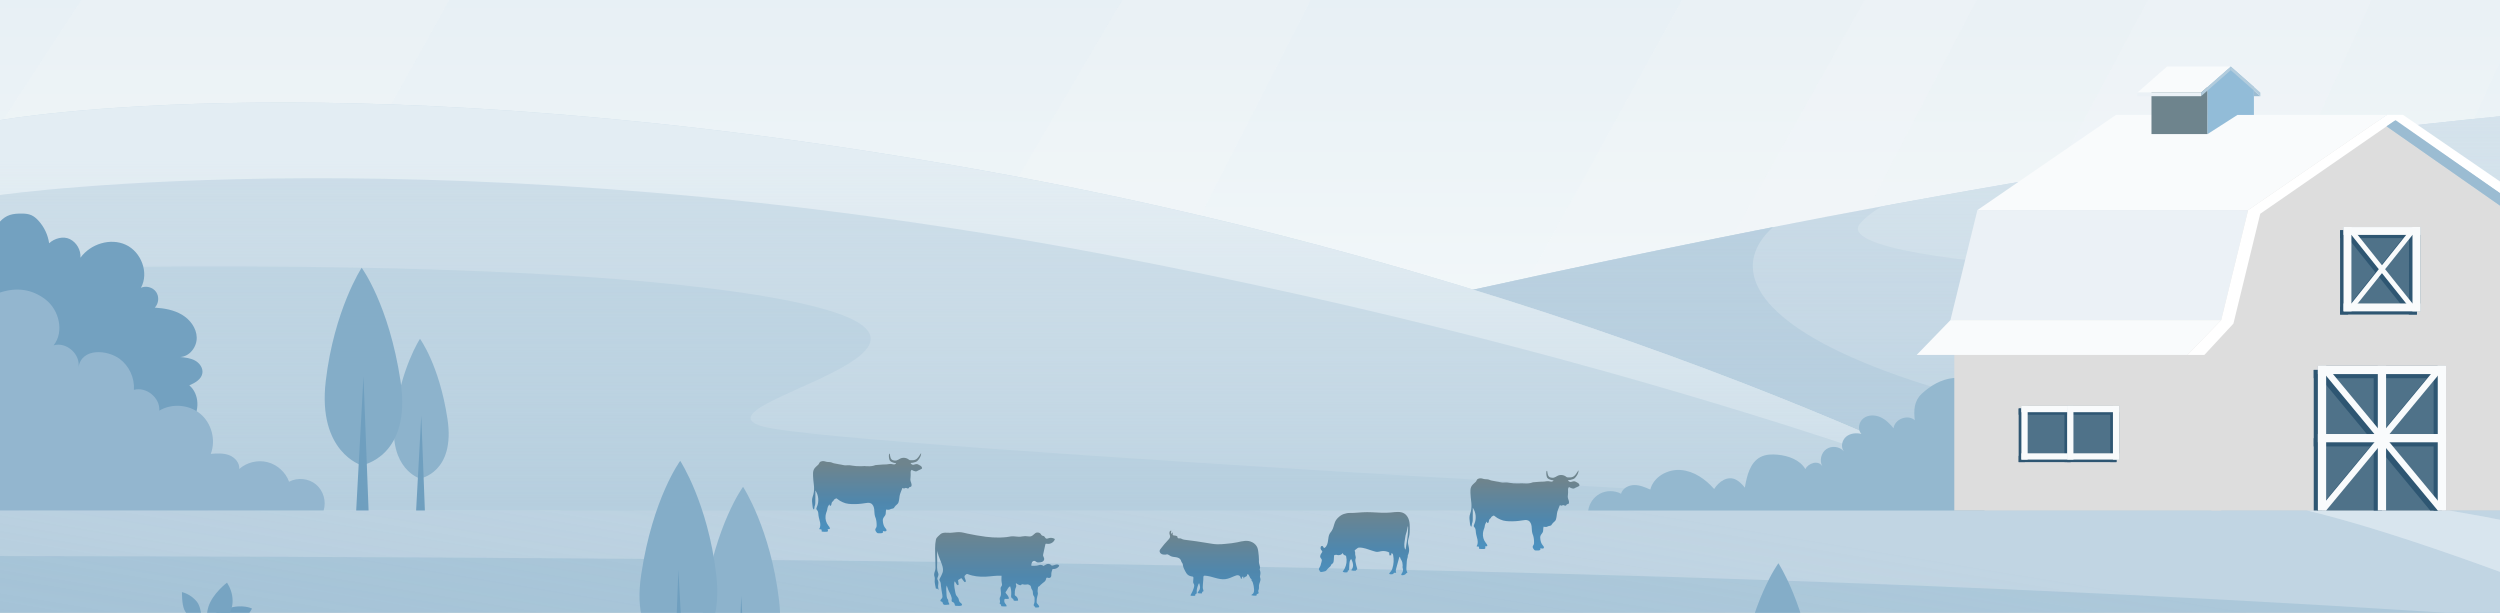 <?xml version="1.0" encoding="UTF-8"?><svg id="a" xmlns="http://www.w3.org/2000/svg" xmlns:xlink="http://www.w3.org/1999/xlink" viewBox="0 0 750 183.845"><rect x="0" y="0" width="750" height="183.845" fill="#333333" stroke="none"/><defs><linearGradient id="c" x1="540.713" y1="-304.664" x2="540.713" y2="61.958" gradientTransform="translate(0 -204.129) scale(1 -1)" gradientUnits="userSpaceOnUse"><stop offset="0" stop-color="#f3f8fa"/><stop offset="1" stop-color="#c8dae6"/></linearGradient><linearGradient id="d" x1="624.105" y1="-231.316" x2="624.105" y2="-353.778" gradientTransform="translate(0 -204.129) scale(1 -1)" gradientUnits="userSpaceOnUse"><stop offset="0" stop-color="#cadbe7" stop-opacity="0"/><stop offset="1" stop-color="#aec9db" stop-opacity=".5"/></linearGradient><linearGradient id="e" x1="304.343" y1="-251.128" x2="304.343" y2="-355.833" gradientTransform="translate(0 -204.129) scale(1 -1)" gradientUnits="userSpaceOnUse"><stop offset="0" stop-color="#ccdde8" stop-opacity="0"/><stop offset="1" stop-color="#aec9db" stop-opacity=".5"/></linearGradient><linearGradient id="f" x1="563.061" y1="-368.446" x2="524.686" y2="-601.02" gradientTransform="translate(0 -204.129) scale(1 -1)" gradientUnits="userSpaceOnUse"><stop offset="0" stop-color="#9abbd2" stop-opacity="0"/><stop offset="1" stop-color="#709fbf" stop-opacity=".4"/></linearGradient><linearGradient id="g" x1="363.012" y1="-363.918" x2="363.012" y2="-383.695" gradientTransform="translate(0 -204.129) scale(1 -1)" gradientUnits="userSpaceOnUse"><stop offset="0" stop-color="#6e848d"/><stop offset=".599" stop-color="#4f87ad"/><stop offset="1" stop-color="#4c91bf"/></linearGradient><linearGradient id="h" x1="409.302" y1="-357.013" x2="409.302" y2="-376.563" gradientTransform="translate(0 -204.129) scale(1 -1)" gradientUnits="userSpaceOnUse"><stop offset="0" stop-color="#6e848d"/><stop offset=".599" stop-color="#4f87ad"/><stop offset="1" stop-color="#4c91bf"/></linearGradient><linearGradient id="i" x1="457.34" y1="-348.49" x2="457.34" y2="-367.793" gradientTransform="translate(0 -204.129) scale(1 -1)" gradientUnits="userSpaceOnUse"><stop offset="0" stop-color="#6e848d"/><stop offset=".599" stop-color="#4f87ad"/><stop offset="1" stop-color="#4c91bf"/></linearGradient><linearGradient id="j" x1="260.122" y1="-343.327" x2="260.122" y2="-362.629" gradientTransform="translate(0 -204.129) scale(1 -1)" gradientUnits="userSpaceOnUse"><stop offset="0" stop-color="#6e848d"/><stop offset=".599" stop-color="#4f87ad"/><stop offset="1" stop-color="#4c91bf"/></linearGradient><linearGradient id="k" x1="1981.074" y1="-362.95" x2="1981.074" y2="-386.504" gradientTransform="translate(2280.061 -204.129) rotate(-180)" gradientUnits="userSpaceOnUse"><stop offset="0" stop-color="#6e848d"/><stop offset=".599" stop-color="#4f87ad"/><stop offset="1" stop-color="#4c91bf"/></linearGradient></defs><g id="b"><g><rect x="-.063" y="-274.66" width="1081.552" height="721.035" fill="url(#c)"/><g><polygon points="1039.352 -274.66 859.252 182.073 725.11 182.073 965.244 -274.66 1039.352 -274.66" fill="#f6f9fb" isolation="isolate" opacity=".15"/><polygon points="884.214 -274.66 675.186 182.073 404.379 182.073 655.689 -274.66 884.214 -274.66" fill="#f6f9fb" isolation="isolate" opacity=".15"/><polygon points="835.645 -274.66 629.112 182.073 547.116 182.073 791.157 -274.66 835.645 -274.66" fill="#f6f9fb" isolation="isolate" opacity=".2"/><polygon points="735.594 -274.66 498.431 182.073 457.606 182.073 712.881 -274.66 735.594 -274.66" fill="#f6f9fb" isolation="isolate" opacity=".2"/><polygon points="533.459 -274.66 300.262 182.073 229.615 182.073 498.301 -274.66 533.459 -274.66" fill="#f6f9fb" isolation="isolate" opacity=".15"/><polygon points="287.716 -274.66 33.407 182.073 -.063 182.073 -.063 37.505 203.831 -274.66 287.716 -274.66" fill="#f6f9fb" isolation="isolate" opacity=".15"/></g><g><g><path d="M1081.489,48.141c-40.477-16.291-142.546-21.689-243.525-18.897-203.178,5.617-461.832,71.17-671.243,124.292h914.768s-0-105.395-0-105.395Z" fill="#cadbe7"/><path d="M775.58,80.012c78.057-7.032,115.771-16.688,115.771-16.688,0,0-55.596,27.052-35.981,30.045,19.615,2.993,248.48-44.813,157.43-59.033l-.03-.123c-48.595-5.269-111.911-6.708-174.807-4.969-84.113,2.325-177.737,14.928-273.435,32.664-2.668,1.57-4.824,3.244-6.434,5.067-12.492,14.138,139.429,20.069,217.486,13.037h0Z" fill="#d5e3ec"/><path d="M1081.489,48.141c-10.993-4.424-26.536-8.043-45.358-10.915,90.593,31.669-18.711,126.757-260.506,108.816-229.254-17.01-267.349-56.666-243.707-77.914-46.251,9.067-92.784,19.186-138.779,29.791l-3.645,55.228h691.995V48.141l0-0Z" fill="#b8cfdf"/><path d="M1081.489,48.141c-40.477-16.291-142.546-21.689-243.525-18.897-203.178,5.617-461.832,71.17-671.243,124.292h914.768s-0-105.395-0-105.395Z" fill="url(#d)"/></g><g><path d="M608.75,153.148s-124.537-67.978-314.165-102.06C104.956,17.006-.063,36.06-.063,36.06v117.089H608.75Z" fill="#ccdde8"/><path d="M331.01,76.265c167.405,31.673,277.74,76.884,277.74,76.884,0,0-124.537-67.978-314.165-102.06C104.956,17.006-.063,36.059-.063,36.059v22.45s135.05-19.333,331.073,17.755Z" fill="#e3edf3"/><path d="M-.063,80.758s160.117-4.931,234.1,8.96c73.983,13.891-29.179,31.591-5.141,38.234,24.038,6.643,379.855,25.196,379.855,25.196H-.063V80.758Z" fill="#bed4e2"/><path d="M608.75,153.148s-124.537-67.978-314.165-102.06C104.956,17.006-.063,36.06-.063,36.06v117.089H608.75Z" fill="url(#e)"/></g><g><rect x="-.063" y="153.148" width="1081.552" height="293.227" fill="#acc8da"/><path d="M1081.489,220.082C780.709,174.859,464.958,167.649-.063,166.807v-13.659H1081.489l0,66.934v0Z" fill="#c1d5e3"/><path d="M692.061,153.148c45.332,10.62,157.125,55.073,184.72,78.811,14.999,12.903-6.485,15.03-66.109,40.159-58.313,24.576-102.769,58.897-140.302,95.022-37.533,36.125-106.343,79.235-261.837,79.235h358.589s14.883-18.922,35.577-56.636c22.2-40.457,29.192-58.541,99.457-89.978,70.265-31.437,95.806-37.875,80.988-52.772-18.387-18.485-130.472-74.078-248.432-93.842h-42.651s-0-0-0-0Z" fill="#c7d9e6"/><path d="M884.94,195.959c-43.177-17.117-96.08-33.739-150.228-42.811h-42.651c22.802,5.342,62.416,19.244,99.675,34.763,31.57,2.403,62.593,5.078,93.204,8.048Z" fill="#d8e5ee"/><rect x="-.063" y="153.148" width="1081.552" height="293.227" fill="url(#f)"/></g><g><path d="M-.062,66.531c1.954-2.11,3.824-2.501,6.764-2.458,.918,.014,1.853,.107,2.694,.476,.798,.351,1.473,.935,2.068,1.573,1.754,1.88,2.913,4.307,3.272,6.853,1.596-1.468,4.24-2.235,6.247-1.23,2.023,1.013,3.324,3.312,3.152,5.568,3.004-4.138,8.977-6.027,13.616-3.875,4.639,2.152,7.014,8.43,4.526,12.898,1.555-.705,3.575-.151,4.553,1.249,.977,1.4,.802,3.487-.395,4.704,2.828,.181,5.713,.677,8.149,2.125,2.436,1.448,4.361,4,4.431,6.833,.07,2.833-2.128,5.725-4.958,5.861,1.533,.153,3.114,.321,4.464,1.065,1.35,.743,2.42,2.22,2.2,3.745-.268,1.861-2.192,2.952-3.923,3.687,3.09,2.618,3.167,7.815,.594,10.942s-7.155,4.17-11.063,3.112c-.032,3.146-1.998,6.062-4.612,7.813-2.614,1.751-5.799,2.468-8.939,2.679-5.105,.344-10.597-.731-14.266-4.298H-.063l.001-69.323v-0H-.062v0Z" fill="#73a1c0"/><path d="M-.063,87.781c4.928-1.639,9.577-1.106,13.699,2.051,4.123,3.158,5.684,9.706,2.453,13.771,3.793-1.142,8.116,2.678,7.45,6.583,1.018-5.971,8.723-5.21,12.354-2.529,2.864,2.114,4.535,5.747,4.276,9.298,3.705-1.035,7.906,2.405,7.623,6.241,3.775-2.262,8.966-1.85,12.338,.978,3.372,2.829,4.679,7.869,3.108,11.98,1.842-.137,3.752-.266,5.481,.384,1.729,.65,3.223,2.313,3.054,4.152,2.271-2.002,5.554-2.792,8.488-2.04,2.933,.751,5.433,3.021,6.462,5.869,2.535-1.355,5.877-1.013,8.086,.826,2.209,1.839,3.151,5.063,2.278,7.802H-.063l0-65.367v-0Z" fill="#93b6cf"/></g><g><g><g><path d="M59.763,189.266c-.358-2.294,5.279-6.415,6.151-5.631,.871,.784-.808,2.34-2.488,3.872s-3.663,1.759-3.663,1.759Z" fill="#71a0c0"/><path d="M62.837,189.266s.729-5.18,5.348-6.693c4.619-1.513,7.419,0,7.419,0,0,0-1.788,3.541-5.039,4.934s-7.728,1.759-7.728,1.759Z" fill="#71a0c0"/></g><g><path d="M68.109,174.784c2.028,3.172,2.424,7.241,0,10.473-1.901,2.534-5.273,4.01-5.273,4.01,0,0-1.556-3.241-.306-7.241s5.579-7.241,5.579-7.241Z" fill="#77a4c2"/><path d="M60.426,187.507s.444-4.84-1.459-7.113-4.377-2.755-4.377-2.755c0,0-.066,3.559,.678,5.225,1.322,2.957,5.158,4.643,5.158,4.643Z" fill="#77a4c2"/></g></g><path d="M533.521,168.975s-8.219,11.108-11.696,34.054c-3.478,22.946,11.696,25.409,11.696,25.409,0,0,13.327-3.956,10.803-25.372-2.524-21.416-10.803-34.091-10.803-34.091Z" fill="#84adc8"/><g><g><path d="M125.993,101.643s5.794,7.831,8.246,24.007c2.452,16.176-8.246,17.913-8.246,17.913,0,0-9.395-2.789-7.616-17.886,1.779-15.097,7.616-24.033,7.616-24.033Z" fill="#8db3cc"/><polygon points="126.378 124.692 127.462 153.148 124.832 153.148 126.378 124.692" fill="#6f9fbf"/></g><g><path d="M108.496,80.326s8.192,11.072,11.658,33.943c3.466,22.871-11.658,25.326-11.658,25.326,0,0-13.283-3.943-10.768-25.289s10.768-33.98,10.768-33.98c0,0,0-0,0-0Z" fill="#84adc8"/><polygon points="109.041 112.915 110.574 153.148 106.855 153.148 109.041 112.915" fill="#6f9fbf"/></g></g><g><g><path d="M222.92,146.043s-8.219,11.108-11.696,34.054c-3.478,22.946,11.696,25.41,11.696,25.41,0,0,13.327-3.956,10.803-25.372-2.524-21.416-10.803-34.091-10.803-34.091,0,0,0,0,0,0Z" fill="#8db3cc"/><polygon points="222.373 178.738 220.836 219.103 224.567 219.103 222.373 178.738" fill="#6f9fbf"/></g><g><path d="M204.064,138.253s-8.219,11.108-11.696,34.054c-3.478,22.946,11.696,25.41,11.696,25.41,0,0,13.327-3.956,10.803-25.372-2.523-21.416-10.803-34.092-10.803-34.092Z" fill="#84adc8"/><polygon points="203.517 170.949 201.98 211.314 205.711 211.314 203.517 170.949" fill="#6f9fbf"/></g></g></g><g><path d="M595.296,153.148c1.859-2.069,2.774-4.859,3.01-7.967,.537-7.081,.207-14.227-.979-21.228-1.039-6.129-4.37-11.225-11.363-10.537-3.587,.353-6.867,2.291-9.493,4.759-2.261,2.126-2.386,4.982-2.033,7.903-2.073-1.878-6.053-.375-6.367,2.404-1.118-1.367-2.406-2.663-4.028-3.362s-3.641-.695-5.032,.392c-1.392,1.087-1.812,3.382-.603,4.669-1.57-.39-3.362-.199-4.592,.851-1.23,1.05-1.658,3.065-.67,4.345-1.271-1.449-3.664-1.738-5.244-.634-1.58,1.104-2.131,3.45-1.209,5.141-1.177-1.954-4.231-.954-5.083,.849-1.637-2.779-5.048-3.996-8.258-4.314-1.761-.175-3.616-.126-5.188,.686-3.178,1.641-4.115,5.663-4.708,9.19-.755-.927-1.59-1.827-2.65-2.379-2.548-1.329-5.207,.611-6.561,2.792-2.596-2.965-6.085-5.401-10.013-5.707s-8.2,2.05-9.14,5.877c-1.546-.685-3.152-1.383-4.843-1.361-1.691,.022-3.494,.978-3.939,2.609-1.946-1.041-4.412-1.042-6.359-.002-1.868,.998-3.194,2.929-3.49,5.025h118.837l0-0s0,0,0,0Z" fill="#94b8cf"/><g><g><polygon points="775.625 106.479 758.523 106.479 758.523 96.035 711.007 37.913 716.014 34.473 760.167 63.035 768.727 96.035 775.625 106.479" fill="#b2ccdd"/><polygon points="663.429 96.035 671.511 63.035 711.949 35.082 756.344 66.117 763.67 96.035 763.67 153.148 663.429 153.148 663.429 96.035" fill="#ddd"/><rect x="586.29" y="96.035" width="80.064" height="57.113" fill="#ddd"/><polygon points="585.133 96.035 593.215 63.035 674.435 63.035 666.354 96.035 585.133 96.035" fill="#ebf1f6"/><polygon points="593.207 63.035 634.785 34.473 716.014 34.473 674.435 63.035 593.207 63.035" fill="#f9fbfc"/><polygon points="656.227 106.479 575.007 106.479 585.133 96.035 666.354 96.035 656.227 106.479" fill="#f9fbfc"/><polygon points="720.923 34.473 678.075 64.13 670.025 97.083 661.311 106.479 656.227 106.479 666.354 96.035 674.435 63.035 716.014 34.473 720.923 34.473" fill="#fff"/><polygon points="716.014 34.473 758.862 64.13 766.911 97.083 775.625 106.479 780.709 106.479 770.583 96.035 762.501 63.035 720.923 34.473 716.014 34.473" fill="#fff"/><polygon points="756.344 66.117 758.862 64.13 718.687 36.06 715.975 37.897 756.344 66.117" fill="#9bbcd2"/></g><g><polygon points="678.112 28.856 676.172 28.856 676.172 27.154 678.112 28.856" fill="#9bbcd2"/><rect x="645.445" y="26.091" width="16.821" height="14.13" fill="#6e848d"/><polygon points="662.267 40.221 671.238 34.473 676.172 34.473 676.172 26.091 669.22 19.968 662.267 26.091 662.267 40.221" fill="#92bcd8"/><polygon points="641.213 27.772 650.106 19.968 669.22 19.968 660.327 27.772 641.213 27.772" fill="#f9fbfc"/><rect x="641.213" y="27.772" width="19.114" height="1.085" fill="#ebf1f6"/><polygon points="660.327 28.856 669.22 21.053 669.22 19.968 660.327 27.772 660.327 28.856" fill="#b2ccdd"/><polygon points="678.112 28.856 669.22 21.053 669.22 19.968 678.112 27.772 678.112 28.856" fill="#b2ccdd"/></g><rect x="695.363" y="109.744" width="38.443" height="43.404" fill="#4f7289"/><g><rect x="694.123" y="110.985" width="2.481" height="42.164" fill="#2e5672"/><rect x="730.085" y="110.985" width="2.481" height="42.164" fill="#2e5672"/><rect x="712.104" y="110.985" width="2.481" height="42.164" fill="#2e5672"/><rect x="694.123" y="110.984" width="38.443" height="2.481" fill="#2e5672"/><rect x="694.123" y="131.446" width="38.443" height="2.481" fill="#2e5672"/><polygon points="730.085 110.985 712.104 132.687 714.585 132.687 732.566 110.985 730.085 110.985" fill="#2e5672"/><polygon points="696.604 110.985 714.585 132.687 712.104 132.687 694.123 110.985 696.604 110.985" fill="#2e5672"/><polygon points="729.057 153.148 712.104 132.687 714.585 132.687 731.538 153.148 729.057 153.148" fill="#2e5672"/><polygon points="697.631 153.148 714.585 132.687 712.104 132.687 695.151 153.148 697.631 153.148" fill="#2e5672"/></g><g><rect x="695.363" y="109.744" width="2.481" height="43.404" fill="#f9fbfc"/><rect x="731.325" y="109.744" width="2.481" height="43.404" fill="#f9fbfc"/><rect x="713.344" y="109.744" width="2.481" height="43.404" fill="#f9fbfc"/><rect x="695.363" y="109.744" width="38.443" height="2.481" fill="#f9fbfc"/><rect x="695.363" y="130.206" width="38.443" height="2.481" fill="#f9fbfc"/><polygon points="731.325 109.744 713.344 131.446 715.825 131.446 733.806 109.744 731.325 109.744" fill="#f9fbfc"/><polygon points="697.844 109.744 715.825 131.446 713.344 131.446 695.363 109.744 697.844 109.744" fill="#f9fbfc"/><polygon points="731.325 153.148 713.344 131.446 715.825 131.446 733.806 153.148 731.325 153.148" fill="#f9fbfc"/><polygon points="697.844 153.148 715.825 131.446 713.344 131.446 695.363 153.148 697.844 153.148" fill="#f9fbfc"/></g><rect x="703.06" y="68.112" width="23.049" height="25.291" fill="#4f7289"/><g><rect x="702.025" y="91.995" width="23.049" height="2.364" fill="#2e5672"/><rect x="702.025" y="69.068" width="23.049" height="2.364" fill="#2e5672"/><rect x="702.025" y="69.068" width="2.364" height="25.291" fill="#2e5672"/><rect x="722.71" y="69.068" width="2.364" height="25.291" fill="#2e5672"/><polygon points="704.389 69.068 722.71 91.995 722.71 94.359 704.389 71.432 704.389 69.068" fill="#2e5672"/><polygon points="722.71 69.068 704.389 91.995 704.389 94.359 722.71 71.432 722.71 69.068" fill="#2e5672"/></g><g><rect x="703.06" y="91.04" width="23.049" height="2.364" fill="#f9fbfc"/><rect x="703.06" y="68.112" width="23.049" height="2.364" fill="#f9fbfc"/><rect x="703.06" y="68.112" width="2.364" height="25.291" fill="#f9fbfc"/><rect x="723.745" y="68.112" width="2.364" height="25.291" fill="#f9fbfc"/><polygon points="705.424 68.112 723.745 91.04 723.745 93.404 705.424 70.476 705.424 68.112" fill="#f9fbfc"/><polygon points="723.745 68.112 705.424 91.04 705.424 93.404 723.745 70.476 723.745 68.112" fill="#f9fbfc"/></g><g><rect x="606.421" y="121.78" width="15.609" height="16.094" fill="#4f7289"/><g><rect x="605.599" y="136.754" width="15.609" height="1.878" fill="#2e5672"/><rect x="605.599" y="122.538" width="15.609" height="1.878" fill="#2e5672"/><rect x="605.599" y="122.538" width="1.878" height="16.094" fill="#2e5672"/><rect x="619.33" y="123.657" width="1.878" height="14.975" fill="#2e5672"/></g><g><rect x="606.421" y="135.995" width="15.609" height="1.878" fill="#f9fbfc"/><rect x="606.421" y="121.78" width="15.609" height="1.878" fill="#f9fbfc"/><rect x="606.421" y="121.78" width="1.878" height="16.094" fill="#f9fbfc"/><rect x="620.153" y="121.78" width="1.878" height="16.094" fill="#f9fbfc"/></g><rect x="620.152" y="121.78" width="15.609" height="16.094" fill="#4f7289"/><g><rect x="620.152" y="136.754" width="14.787" height="1.878" fill="#2e5672"/><rect x="620.152" y="122.538" width="14.787" height="1.878" fill="#2e5672"/><rect x="633.062" y="122.538" width="1.878" height="16.094" fill="#2e5672"/></g><g><rect x="620.152" y="135.995" width="15.609" height="1.878" fill="#f9fbfc"/><rect x="620.152" y="121.78" width="15.609" height="1.878" fill="#f9fbfc"/><rect x="620.153" y="121.78" width="1.878" height="16.094" fill="#f9fbfc"/><rect x="633.884" y="121.78" width="1.878" height="16.094" fill="#f9fbfc"/></g></g></g></g></g><g><path d="M354.243,161.539c-.268-.09-.782,.082-.963-.191-.063-.095,.019-.246-.04-.349-.161-.282-.794-.347-1.082-.372-.111-.01-.237-.02-.305-.108-.032-.041-.045-.093-.053-.145-.032-.201,.005-.412,.102-.59-.241-.036-.487,.185-.476,.429-.102-.05-.128-.182-.131-.295-.006-.235,.038-.472,.127-.69-.113-.064-.262-.034-.363,.047-.101,.081-.161,.203-.197,.328-.134,.461,.088,.775,.157,1.206,.073,.458-.239,.825-.537,1.136-.836,.87-1.616,1.793-2.335,2.761-.095,.128-.191,.26-.238,.412-.139,.449,.201,.934,.631,1.123,.43,.189,.921,.159,1.39,.125l.1-.098c.439,.023,.782,.369,1.175,.565,.503,.251,1.088,.253,1.644,.343s1.151,.324,1.388,.834c.087,.186,.117,.395,.213,.576,.086,.164,.221,.299,.303,.466,.097,.198,.111,.423,.149,.64,.099,.574,.367,1.103,.639,1.618,.233,.44,.484,.889,.88,1.19,.274,.209,.605,.333,.942,.397,.341,.065,.698,.008,.664,.473l-.073,1c-.013,.172-.024,.351,.034,.513,.046,.127,.131,.235,.189,.357,.171,.362,.077,.789-.045,1.17-.221,.691-.522,1.356-.898,1.976-.059,.098-.115,.24-.026,.313,.037,.03,.087,.035,.134,.039,.403,.03,.809,.024,1.212-.016-.006-.183,.003-.398,.151-.506,.079-.057,.185-.073,.252-.144,.089-.094,.074-.243,.061-.372-.086-.866,.235-1.715,.55-2.527,.031-.08,.095-.177,.177-.149,.052,.018,.073,.078,.087,.131,.146,.535,.291,1.116,.085,1.631-.165,.412-.537,.725-.657,1.152,.437,.084,.886,.108,1.33,.07,0-.206,.031-.459,.221-.536,.05-.02,.107-.025,.153-.055,.133-.088,.071-.29,.013-.439-.194-.5-.153-1.056-.109-1.59,.042-.509,.054-1.03,.126-1.536,.038-.268-.074-.897,.14-1.073,.098-.08,.236-.082,.362-.075,2.065,.105,4.027,1.286,6.08,1.044,.981-.116,1.892-.551,2.799-.942,.407-.176,.871-.344,1.28-.175,.24,.099,.429,.314,.497,.564,.031,.115,.041,.242,.114,.337,.073,.095,.245,.123,.3,.017,.041-.078-.006-.17-.015-.258-.023-.23,.307-.399,.481-.246-.074,.172-.005,.393,.153,.492,.14-.053,.037-.306,.155-.399,.036-.028,.084-.034,.129-.041,.224-.037,.513-.19,.619-.403,.071-.143-.019-.514,.306-.414,.151,.046,.238,.2,.305,.344,.205,.442,.386,.948,.815,1.178-.11,.059-.118,.22-.061,.331,.057,.111,.158,.192,.231,.292,.08,.11,.127,.24,.169,.369,.216,.665,.341,1.36,.371,2.058,.02,.471-.031,1.004-.393,1.304-.156,.129-.371,.222-.423,.417,.435,.113,.888,.157,1.336,.13,.086-.005,.184-.021,.226-.096,.044-.079-.001-.181,.023-.268,.058-.216,.421-.152,.553-.333,.125-.171-.043-.397-.072-.607-.031-.224,.104-.433,.168-.65,.103-.353,.015-.732,.048-1.098,.061-.695,.553-1.34,.438-2.028-.04-.238-.152-.466-.142-.707,.005-.134,.048-.264,.08-.395,.114-.469,.085-.971-.084-1.423-.044-.117-.097-.238-.076-.361,.014-.086,.064-.162,.092-.244,.062-.181,.018-.379-.026-.565-.08-.336-.188-.674-.26-1.009-.068-.321-.025-.638-.024-.971,.001-.78-.095-1.557-.19-2.331-.053-.433-.108-.871-.263-1.278-.264-.693-.813-1.257-1.462-1.616-1.507-.834-3.003-.379-4.58-.037-1.122,.243-2.268,.351-3.411,.459-.869,.082-1.741,.164-2.613,.136-1.019-.033-2.026-.215-3.031-.385-2.172-.368-4.352-.683-6.54-.945-.284-.034-.572-.068-.836-.177-.177-.073-.34-.178-.521-.239l-0,0v0Z" fill="url(#g)"/><path d="M422.381,162.537c.016-.537,.209-1.05,.336-1.572,.197-.805,.206-1.613,.215-2.435,.01-.826-.008-1.661-.236-2.463-.227-.796-.68-1.555-1.38-1.998-1.156-.732-2.647-.458-4.009-.325-1.918,.187-3.845,.037-5.763-.068-1.818-.1-3.577,.048-5.392,.192-.682,.054-1.399-.038-2.063,.086-.651,.122-1.294,.323-1.851,.688-.666,.436-1.421,1.178-1.72,1.919-.364,.901-.47,1.916-1.032,2.731-.164,.238-.363,.45-.516,.694-.419,.668-.458,1.495-.565,2.277-.107,.781-.339,1.624-.988,2.073-.064,.045-.147,.086-.218,.052-.04-.019-.065-.057-.089-.094-.157-.24-.289-.627-.626-.496-.029,.012-.056,.025-.08,.041-.225,.146-.236,.465-.236,.702,.045,.254,.195,.478,.372,.664,.065,.069,.138,.141,.149,.235,.009,.078-.028,.154-.066,.222-.143,.253-.327,.482-.45,.745s-.179,.579-.054,.841c.097,.203,.292,.35,.376,.559,.098,.243,.029,.518-.041,.77-.104,.373-.207,.746-.31,1.12-.081,.293-.61,.919-.444,1.218,.04,.072,.107,.126,.144,.199,.027,.054,.034,.116,.054,.173,.177,.53,.932,.233,1.3,.165,.133-.025,.267-.05,.391-.103,.308-.132,.457-.392,.659-.638,.181-.22,.401-.395,.619-.584,.146-.127,.297-.26,.377-.437,.043-.095,.064-.2,.119-.289,.097-.154,.28-.229,.416-.35,.3-.265,.343-.709,.366-1.108,.028-.485,.055-.969,.083-1.454,.04,.078,.151,.087,.233,.057s.153-.089,.237-.114c.148-.044,.303,.024,.45,.068,.615,.185,1.335-.072,1.695-.604,.041,.324,.292,.612,.608,.697,.088,.023,.184,.034,.257,.088,.09,.068,.125,.185,.15,.295,.274,1.203,.107,2.502-.463,3.597-.173,.332-.38,.644-.588,.956,.395,.187,.85,.245,1.28,.165,.075-.014,.157-.038,.197-.103,.069-.116-.029-.302,.078-.383,.035-.027,.083-.031,.125-.045,.203-.066,.249-.328,.259-.542,.02-.407,.04-.813,.06-1.22,.03-.617,.089-1.299,.536-1.724,.209,.361,.368,.751,.473,1.156,.148,.574,.175,1.219-.13,1.727-.107,.178-.254,.341-.289,.546,.453,.13,.935,.157,1.4,.08-.084-.193,.324-.247,.372-.452,.013-.055-.004-.112-.021-.166-.203-.657-.367-1.325-.493-2-.04-.217-.077-.438-.047-.657,.03-.225,.129-.44,.134-.667,.005-.297-.151-.574-.184-.869-.026-.239,.002-.487-.017-.712-.012-.152-.162-.373-.131-.511,.016-.069,.076-.119,.132-.162l.642-.5c.083-.065,.168-.13,.266-.168,.101-.039,.211-.047,.319-.05,1.265-.036,2.599,.515,3.787,.896l.472,.151c.405,.13,.82,.261,1.244,.243,.35-.014,.686-.129,1.03-.194,.835-.16,1.724-.024,2.473,.379-.019,.347-.022,.739,.222,.987l.139-.209c.06,.055,.14,.088,.221,.091,.029-.198,.041-.398,.033-.597,.13-.072,.302-.009,.397,.105,.095,.114,.131,.265,.16,.411,.27,1.353,.179,2.777-.261,4.085-.179,.53-.463,.857-.823,1.278-.037,.044-.077,.091-.084,.149-.019,.158,.191,.227,.35,.239,.327,.024,.708,.027,.918-.225,.046-.055,.08-.119,.135-.164,.145-.119,.358-.058,.546-.06,.028-0,.057-.003,.08-.018,.067-.045,.033-.148,.001-.223-.152-.362-.037-.775,.08-1.15,.091-.295,.899-3.427,.98-3.426,.15,.003,.174,.174,.194,.309,.04,.268,.226,.488,.36,.723,.254,.444,.37,1.018,.381,1.527,.004,.19-.049,.362-.042,.55,.01,.271,.144,.527,.155,.801,.013,.325-.114,.627-.262,.909-.077,.148-.375,.476-.251,.635,.198,.253,1.092-.035,1.247-.229,.095-.118,.167-.276,.313-.317,.048-.013,.1-.013,.143-.036,.081-.042,.104-.152,.082-.241s-.079-.164-.122-.245c-.146-.269-.153-.591-.148-.898,.008-.627,.044-1.255,.107-1.879,.028-.282,.037-.587,.102-.863,.062-.267,.206-.502,.206-.784,0-.097-.016-.194-.002-.29,.014-.097,.059-.187,.098-.276,.253-.567,.353-1.202,.286-1.82-.075-.694-.356-1.364-.335-2.061v-0Zm-.151-1.168c-.186,1.177-.372,2.354-.558,3.531-.229-.22-.313-.55-.351-.865-.127-1.038,.181-2.037,.287-3.055,.054-.516,.287-1.034,.413-1.539,.132-.529,.241-1.063,.325-1.601,.1,.137,.098,.32,.093,.49-.033,1.028-.049,2.023-.21,3.039v-0Z" fill="url(#h)"/><path d="M467.181,142.791c-.341,.193-.623,.397-1.007,.498-.361,.094-.754,.03-1.097-.068-.73-.21-.821-1.223-.91-1.846-.004-.029-.009-.059-.027-.081-.037-.044-.112-.033-.153,.008s-.054,.101-.064,.157c-.089,.502-.024,1.14,.135,1.627,.126,.385,.432,.58,.784,.728,.378,.159,.779,.301,1.188,.268-.016,.2-.207,.349-.404,.387-.358,.069-.691-.078-1.039-.111-.459-.043-.919,.075-1.373,.123-.401,.042-.805,.031-1.208,.041-.504,.013-1.006,.059-1.506,.116-.204,.023-.428,.017-.626,.054-.233,.043-.46,.16-.694,.213-.676,.155-1.376,.164-2.065,.119-.302-.02-.593-.066-.89-.028-.332,.043-.678,.028-1.013,.028-.781,.001-1.524-.025-2.292-.167-.254-.047-.508-.094-.765-.114-.676-.054-1.376,.121-2.028-.073-.352-.105-.731-.137-1.092-.204-.426-.079-.852-.162-1.278-.246-.3-.06-.569-.085-.839-.232-.448-.243-.976-.197-1.466-.24-.52-.045-.968-.329-1.505-.253-.239,.034-.632,.155-.795,.348-.171,.203-.219,.487-.434,.703-.452,.453-1.089,.894-1.354,1.485-.26,.579-.257,1.25-.228,1.872,.042,.884,.121,1.765,.235,2.642,.123,.944,.113,2.04-.138,2.965-.104,.385-.257,.758-.333,1.149-.125,.642-.041,1.305,.044,1.954,.048,.37,.046,1.229,.452,1.397,.096,.04,.18-.846,.201-.911,.117-.366,.224-.596,.223-1.012-.004-1.313,.046-2.479,.014-3.792,.976,1.421,1.156,3.353,.459,4.93-.11,.249-.241,.541-.109,.779,.048,.086,.124,.151,.189,.225,.366,.414,.339,1.029,.401,1.578,.079,.698,.334,1.363,.466,2.053,.132,.69,.127,1.453-.268,2.034,.202,.078,.424,.104,.639,.074,.101,.209,.145,.446,.126,.678,.497,.058,.999,.072,1.499,.044,.084-.005,.172-.012,.244-.056,.217-.132,.14-.46,.038-.693l.538-.084c.041-.006,.087-.015,.113-.047,.023-.028,.026-.067,.024-.103-.011-.35-.277-.63-.493-.907-.63-.807-.927-1.867-.807-2.884,.04-.337,.123-.667,.223-.991,.082-.268,.223-.536,.266-.809,.049-.307,.084-.598,.196-.892,.035-.093,.441-.738,.427-.767,.05,.103,.099,.206,.149,.309,.035,.074,.087,.158,.169,.159,.041,0,.078-.021,.11-.047,.305-.245,.179-.758,.4-1.082,.144-.211,.424-.32,.515-.56,.017-.046,.027-.095,.052-.137,.035-.059,.097-.097,.157-.132l.419-.249c.046-.027,.095-.055,.148-.054,.048,.001,.092,.027,.133,.052,.348,.212,.628,.505,.979,.7,.537,.299,1.095,.569,1.69,.731,.585,.159,1.193,.211,1.799,.234,1.324,.05,2.653-.038,3.958-.26,.604-.103,1.256-.229,1.805,.044,.631,.314,.919,1.061,1.006,1.76,.087,.699,.032,1.421,.232,2.097,.078,.264,.194,.515,.276,.778,.161,.513,.19,1.057,.218,1.595,.019,.368,.034,.759-.148,1.08-.075,.132-.181,.247-.23,.39-.123,.355,.133,.719,.373,1.008,.077,.093,.159,.189,.271,.232,.082,.032,.172,.032,.26,.032l.734,0c.278,0,.647-.078,.665-.356,.008-.132-.166-.375,.119-.285,.206,.065,.427,.083,.64,.051,.065-.01,.133-.026,.184-.068,.065-.054,.092-.142,.094-.226,.007-.283-.221-.507-.4-.727-.412-.504-.569-1.089-.664-1.719-.053-.348-.085-.713,.032-1.046,.128-.364,.418-.643,.617-.973,.341-.565,.101-1.23,.335-1.79,.272,.071,.557,.143,.831,.083,.213-.047,.4-.168,.606-.24,.265-.092,.649-.078,.861-.291,.081-.081,.132-.187,.19-.286,.331-.575,.982-.774,1.188-1.41,.201-.624,.241-1.221,.329-1.854,.107-.762,.539-1.588,.79-2.317,.016-.048,.036-.1,.081-.124,.103-.057,.203,.077,.31,.126,.202,.092,.408-.135,.63-.158,.287-.03,.572,.287,.828,.153,.177-.093,.218-.359,.405-.43,.099-.038,.214-.008,.313-.048,.095-.038,.155-.133,.191-.229,.213-.572-.239-1.167-.307-1.773-.027-.246,.01-.493,.036-.739,.059-.536,.069-1.076,.033-1.614-.006-.092-.013-.187,.02-.273,.06-.155,.246-.31,.15-.446,.244-.026,.489,.186,.708,.271,.257,.1,.63,.235,.903,.15,.168-.052,.315-.157,.47-.241,.333-.181,.713-.27,1.027-.483,.057-.039,.113-.084,.141-.147,.049-.113-.01-.242-.068-.352-.066-.124-.134-.252-.24-.343-.057-.049-.122-.086-.187-.122l-.493-.279c-.119-.067-.239-.135-.371-.172-.258-.072-.535-.018-.791,.062-.18,.056-.361,.126-.55,.121-.252-.006-.698-.276-.716-.548,.498-.014,.993-.112,1.459-.288,.169-.064,.336-.139,.48-.248,.139-.105,.254-.24,.362-.376,.434-.546,.801-1.178,.859-1.873,.004-.043-.007-.101-.05-.102-.026-.001-.046,.023-.061,.045-.238,.346-.442,.715-.695,1.051-.252,.336-.561,.643-.947,.81-.474,.205-1.011,.18-1.526,.152-.124-.007-.282-.054-.375-.135-.734-.649-1.887-.771-2.74-.289l-0-0v0Z" fill="url(#i)"/><path d="M269.963,137.628c-.341,.193-.623,.397-1.007,.498-.361,.094-.755,.03-1.097-.068-.73-.21-.821-1.223-.91-1.847-.004-.029-.009-.059-.027-.081-.037-.044-.112-.033-.153,.008-.04,.041-.054,.101-.064,.157-.089,.502-.024,1.14,.135,1.627,.126,.385,.432,.58,.783,.728,.378,.159,.779,.301,1.188,.268-.016,.2-.207,.349-.404,.387-.358,.068-.691-.078-1.039-.111-.459-.043-.919,.076-1.373,.123-.401,.042-.805,.031-1.208,.041-.504,.013-1.006,.059-1.506,.116-.203,.023-.428,.017-.626,.054-.233,.043-.46,.16-.694,.213-.676,.155-1.376,.164-2.066,.119-.302-.02-.593-.066-.89-.028-.333,.043-.678,.028-1.013,.028-.781,.001-1.524-.025-2.292-.167-.254-.047-.508-.094-.766-.114-.676-.054-1.376,.121-2.028-.073-.352-.105-.731-.137-1.092-.204-.426-.079-.852-.162-1.278-.246-.3-.06-.569-.085-.839-.232-.448-.243-.976-.197-1.466-.24-.52-.045-.968-.329-1.505-.253-.239,.034-.632,.155-.795,.348-.171,.203-.219,.487-.434,.703-.451,.453-1.089,.894-1.354,1.485-.26,.579-.257,1.251-.228,1.872,.042,.883,.121,1.765,.235,2.642,.123,.944,.113,2.04-.138,2.965-.104,.385-.257,.758-.333,1.149-.125,.642-.041,1.305,.044,1.953,.048,.37,.046,1.229,.452,1.397,.096,.04,.18-.846,.201-.911,.117-.367,.224-.596,.222-1.012-.004-1.313,.046-2.479,.014-3.792,.976,1.421,1.156,3.353,.459,4.93-.11,.249-.241,.541-.109,.779,.048,.086,.124,.151,.189,.225,.366,.415,.338,1.029,.401,1.578,.079,.698,.334,1.363,.466,2.053s.127,1.453-.268,2.034c.202,.078,.424,.104,.639,.074,.101,.209,.145,.446,.126,.677,.497,.058,.999,.073,1.499,.044,.084-.005,.172-.012,.244-.056,.217-.132,.141-.46,.038-.693,.179-.028,.359-.056,.538-.084,.041-.006,.087-.015,.113-.047,.023-.028,.026-.067,.024-.103-.011-.35-.277-.63-.493-.906-.63-.807-.927-1.867-.807-2.884,.04-.337,.123-.667,.223-.991,.082-.268,.223-.536,.266-.809,.049-.307,.084-.598,.196-.892,.035-.093,.441-.738,.427-.767l.149,.309c.035,.074,.087,.158,.169,.159,.041,0,.078-.021,.11-.047,.305-.245,.179-.758,.4-1.081,.144-.211,.424-.32,.515-.56,.017-.046,.027-.095,.052-.137,.035-.059,.097-.097,.156-.132l.419-.249c.046-.027,.095-.055,.148-.054,.048,.001,.092,.027,.133,.052,.348,.212,.628,.505,.979,.7,.537,.299,1.095,.569,1.69,.731,.585,.159,1.193,.211,1.799,.234,1.324,.05,2.653-.038,3.958-.26,.604-.103,1.257-.229,1.805,.044,.631,.314,.919,1.061,1.007,1.76s.032,1.421,.232,2.097c.078,.264,.194,.515,.276,.778,.161,.514,.19,1.057,.218,1.595,.019,.368,.034,.759-.148,1.08-.075,.132-.181,.247-.23,.39-.123,.355,.133,.719,.373,1.008,.077,.092,.159,.189,.271,.232,.082,.032,.172,.032,.26,.032l.734,0c.279,0,.647-.078,.665-.356,.008-.132-.166-.375,.119-.284,.206,.065,.426,.083,.64,.051,.065-.01,.133-.026,.184-.068,.065-.054,.092-.142,.095-.226,.007-.283-.221-.507-.4-.727-.411-.503-.568-1.089-.664-1.719-.053-.348-.085-.713,.032-1.046,.128-.363,.418-.643,.617-.973,.341-.565,.101-1.23,.335-1.79,.272,.071,.556,.143,.831,.083,.213-.047,.4-.168,.606-.24,.265-.092,.649-.078,.86-.291,.081-.082,.132-.187,.19-.286,.331-.575,.982-.774,1.188-1.41,.202-.624,.241-1.221,.329-1.854,.107-.762,.539-1.588,.79-2.317,.017-.048,.036-.1,.081-.124,.103-.056,.203,.077,.31,.126,.202,.092,.408-.135,.63-.158,.287-.03,.572,.287,.828,.153,.177-.093,.218-.359,.406-.43,.099-.038,.214-.008,.313-.048,.095-.038,.155-.133,.19-.229,.213-.572-.239-1.166-.307-1.773-.027-.246,.01-.493,.036-.739,.059-.535,.07-1.076,.033-1.614-.006-.092-.014-.187,.02-.272,.06-.155,.246-.31,.15-.446,.244-.026,.489,.186,.708,.271,.257,.1,.63,.235,.903,.15,.168-.052,.315-.157,.47-.241,.333-.181,.713-.27,1.027-.483,.057-.039,.113-.084,.141-.147,.049-.114-.01-.242-.068-.352-.066-.124-.134-.252-.24-.343-.057-.049-.122-.086-.187-.122l-.493-.279c-.119-.067-.239-.135-.371-.172-.258-.072-.535-.018-.791,.062-.18,.056-.361,.126-.55,.121-.252-.006-.698-.276-.716-.548,.498-.014,.994-.111,1.459-.288,.169-.064,.336-.139,.48-.248,.139-.105,.254-.24,.362-.376,.434-.546,.801-1.178,.859-1.873,.004-.043-.007-.101-.05-.102-.026-.001-.046,.023-.061,.045-.238,.346-.442,.715-.695,1.051-.252,.336-.561,.642-.947,.809-.473,.205-1.011,.18-1.526,.152-.124-.007-.282-.053-.375-.135-.734-.649-1.887-.77-2.74-.289,0,0,0-0,0-0Z" fill="url(#j)"/><path d="M284.012,175.648c.026,.077-.082,.325-.097,.414-.027,.157-.044,.315-.052,.474-.017,.327,.035,.64,.051,.963,.033,.656,.002,1.256,.2,1.899,.03,.098,.064,.196,.125,.279,.048,.066,.113,.12,.155,.19,.107,.176,.054,.403,.093,.605,.06,.312,.341,.576,.302,.892l-.969,.092c-.314,.03-.69,.033-.87-.226-.145-.207-.114-.53-.324-.672-.128-.086-.311-.073-.422-.18-.131-.126-.089-.352,.017-.5,.106-.148,.262-.255,.365-.405,.212-.308,.16-.719,.1-1.087-.139-.847-.319-1.696-.395-2.548-.042-.47-.03-1.032-.281-1.445-.062-.101-.137-.197-.167-.312-.053-.2,.04-.407,.133-.592,.286-.564,.6-1.118,.802-1.718,.382-1.134-.206-2.497-.627-3.545-.379-.945-.887-1.984-.852-3.019-.219,.902-.2,1.761-.151,2.676,.056,1.059-.109,2.13,.038,3.182,.062,.446,.356,.882,.351,1.323-.006,.494-.443,.95-.31,1.426,.03,.109,.089,.207,.139,.309,.235,.488,.175,.936,.091,1.445-.088,.462,.046,.812,.104,1.267,.003,.022,.004,.049-.014,.063-.02,.015-.048,.004-.07-.008-.11-.062-.305-.358-.406-.371-.145-.018-.142,.269-.26,.142-.03-.032-.043-.077-.055-.119-.082-.293-.134-.534-.169-.833-.044-.385-.169-.757-.188-1.145-.022-.461,.104-.93,.003-1.38-.037-.164-.104-.321-.138-.486-.117-.564,.149-1.107,.296-1.638,.135-.488,.066-1.038,.067-1.546,.002-1.227-.069-2.453-.086-3.679-.013-.896-.046-1.796,.046-2.689,.042-.406,.12-.815,.18-1.213,.062-.409,.33-.708,.619-.992,.243-.239,.495-.47,.754-.692,.78-.668,2.111-.363,3.05-.406,.847-.039,1.684-.212,2.534-.206,.871,.006,1.732,.289,2.583,.462,1.805,.365,3.616,.713,5.445,.935,1.359,.165,2.727,.262,4.097,.239,.7-.012,1.391-.076,2.088-.132,.604-.049,1.186-.244,1.804-.247,.788-.004,1.572,.187,2.357,.123,.489-.04,.97-.179,1.461-.177,.433,.002,.861,.114,1.294,.113,.858-0,1.134-.563,1.736-.993,.49-.35,1.269-.262,1.63,.235,.119,.164,.202,.366,.375,.471,.178,.108,.411,.087,.591,.191,.28,.162,.353,.574,.649,.704,.238,.105,.507-.019,.755-.099,.562-.182,1.198-.124,1.718,.157,.058,.031,.119,.071,.135,.135,.012,.049-.006,.101-.026,.147-.371,.873-1.39,1.418-2.322,1.241-.152-.029-.342-.062-.436,.062-.033,.044-.046,.1-.058,.154l-.642,2.932c-.024,.11-.048,.222-.039,.334,.012,.145,.078,.28,.139,.412,.123,.263,.237,.552,.184,.837-.063,.336-.35,.594-.668,.718s-.668,.136-1.009,.147c-.162,.005-.329,.01-.481-.048-.241-.092-.407-.329-.654-.404-.309-.095-.648,.106-.816,.383s-.207,.61-.241,.932c-.064,.068-.041,.017,.034,.073,.075,.056,.173,.064,.266,.069,.471,.026,.932-.007,1.4-.048,.373-.033,.694-.238,1.079-.238,.319,.001,.642,.115,.866,.342,.154-.114,.281-.157,.445-.242,.221-.114,.427-.26,.664-.334,.442-.139,.959,.008,1.262,.358,.033,.038,.065,.08,.111,.101,.048,.023,.105,.02,.158,.014,.313-.037,.606-.166,.908-.256,.302-.089,.636-.137,.925-.012,.136,.058,.269,.182,.249,.329-.009,.065-.047,.123-.087,.175-.391,.518-1.052,.819-1.699,.774-.07-.005-.149-.01-.198,.04-.029,.029-.04,.071-.05,.111-.103,.417-.297,.771-.308,1.214-.01,.409,.06,.889-.243,1.164-.215,.195-.55,.199-.822,.097-.067-.025-.136-.057-.208-.055-.261,.007-.304,.366-.371,.618-.124,.462-.563,.754-.948,1.038-.233,.172-.456,.36-.657,.568-.177,.184-.296,.382-.55,.473-.05,.018-.105,.033-.142,.072-.042,.044-.051,.108-.059,.168l-.101,.793c-.014,.108-.028,.217-.026,.325,.005,.27,.116,.535,.093,.805-.022,.259-.115,.535-.183,.787-.142,.529-.209,1.077-.199,1.625,.003,.132,.011,.267,.069,.386,.055,.112,.15,.199,.234,.292,.153,.17,.433,.511,.466,.745,.053,.371-.668,.274-.933,.288-.094,.005-.196,.006-.271-.05-.101-.076-.112-.228-.198-.321-.204-.222-.361-.248-.204-.573,.269-.559,.245-1.209,.215-1.829-.008-.162-.017-.329-.09-.473-.057-.113-.148-.205-.216-.311-.288-.451-.106-1.065-.314-1.557-.097-.229-.274-.418-.36-.651-.073-.199-.069-.463-.163-.648-.094-.185-.308-.267-.488-.376-.095-.057-.192-.116-.301-.138-.148-.03-.301,.009-.45,.035-.371,.064-.755,.045-1.118-.056-.108-.03-.228-.066-.327-.014-.081,.043-.124,.135-.193,.196-.17,.151-.435,.081-.641-.012-.315-.141-.615-.316-.892-.521-.165,.223,.051,.524,.073,.8,.018,.231-.106,.446-.197,.659-.258,.604-.264,1.281-.266,1.938-0,.09,.001,.186,.052,.26,.044,.064,.116,.101,.183,.141,.494,.291,.804,.868,.774,1.44l-.797,.049c-.238,.015-.549-.022-.602-.254-.016-.071-.002-.147-.025-.216-.053-.159-.259-.192-.4-.283-.155-.099-.239-.283-.265-.465s-.002-.367,.014-.551c.075-.867-.03-1.75-.308-2.575-.324,.108-.55,.412-.713,.697-.194,.339-.364,.647-.602,.968-.04,.054-.082,.113-.082,.18,0,.061,.034,.115,.069,.165,.19,.274,.425,.515,.617,.789,.191,.274,.341,.595,.325,.928-.369,.063-.747,.076-1.12,.039-.046-.005-.098-.008-.133,.021-.021,.017-.033,.043-.043,.069-.159,.401-.105,.88,.142,1.235,.103,.148,.235,.273,.335,.423,.1,.149,.168,.336,.118,.509-.461,.024-.924,.014-1.383-.028-.054-.005-.11-.011-.154-.042-.157-.107-.045-.39-.183-.519-.07-.066-.183-.067-.257-.129-.113-.094-.084-.275-.028-.411,.198-.478-.172-.945-.031-1.431,.042-.145,.128-.274,.193-.411,.339-.712,.087-1.547,.056-2.335-.005-.13-.004-.262,.042-.384,.068-.182,.227-.316,.311-.492,.141-.297,.045-.645-.019-.967-.133-.675-.063-1.365-.044-2.047-1.586-.102-3.171,.209-4.748,.276-1.863,.079-3.666-.089-5.404-.766-.068-.027-.14-.053-.213-.047-.09,.007-.169,.062-.242,.115-.248,.178-.522,.405-.516,.71,.003,.128,.057,.248,.106,.366,.098,.235,.182,.475,.249,.72,.03,.107,.056,.218,.034,.327s-.107,.212-.218,.219c-.125,.008-.222-.1-.299-.199l-.705-.902c-.032-.04-.07-.084-.121-.086-.034-.001-.066,.017-.095,.035-.292,.177-.583,.354-.875,.531,.053,.399,.105,.797,.158,1.196,.01,.071,.018,.147-.012,.212-.058,.123-.235,.145-.355,.082s-.195-.186-.265-.302l-.487-.812c-.137,.108-.168,.301-.18,.476-.066,.953,.126,1.903,.318,2.839,.067,.328,.137,.665,.315,.949,.173,.277,.442,.491,.586,.785,.179,.364,.151,.82,.402,1.139,.112,.142,.269,.241,.409,.355,.14,.114,.272,.258,.303,.436,.097,.568-1.489,.37-1.792,.373-.079,.001-.162,.001-.231-.038-.148-.083-.154-.287-.191-.453-.063-.282-.273-.527-.541-.632-.067-.026-.138-.045-.198-.085-.142-.094-.185-.285-.176-.455s.059-.337,.055-.507c-.004-.145-.047-.286-.092-.424-.122-.374-.238-.812-.442-1.15-.448-.743-.705-1.542-.981-2.362l-0-0v0Z" fill="url(#k)"/></g></g></g></svg>